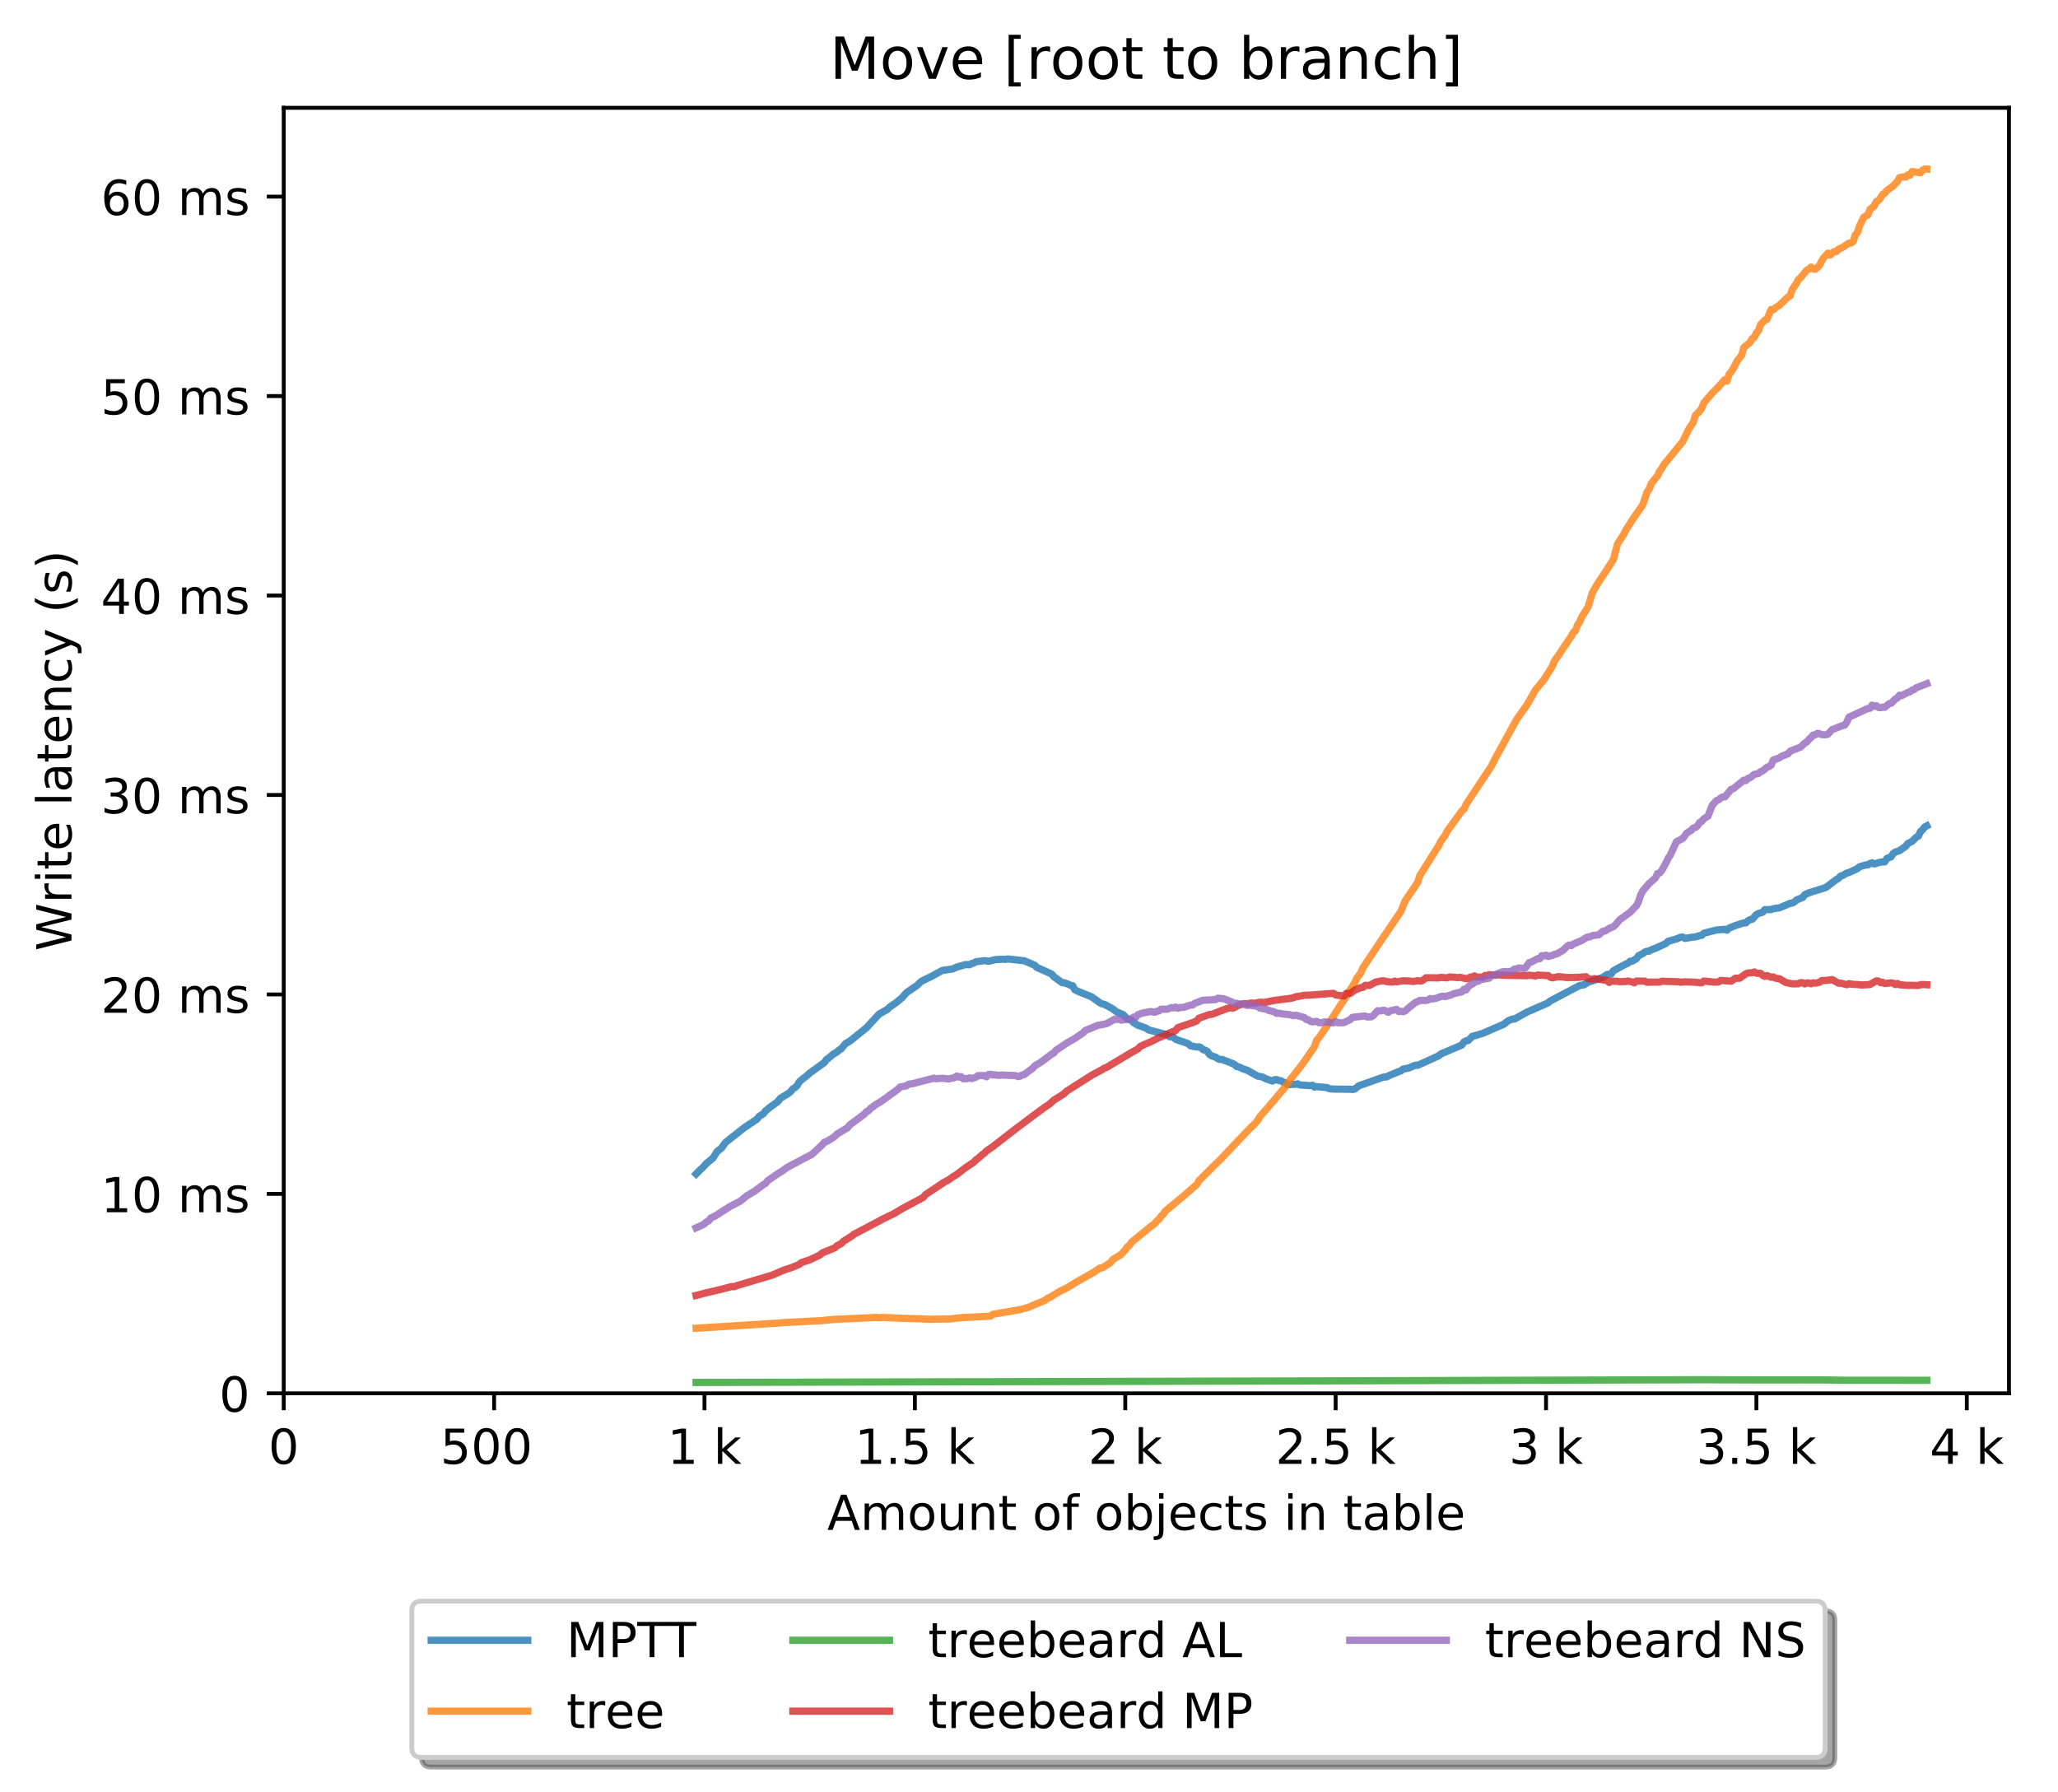 <?xml version="1.0" encoding="utf-8" standalone="no"?>
<!DOCTYPE svg PUBLIC "-//W3C//DTD SVG 1.1//EN"
  "http://www.w3.org/Graphics/SVG/1.1/DTD/svg11.dtd">
<!-- Created with matplotlib (http://matplotlib.org/) -->
<svg height="371pt" version="1.1" viewBox="0 0 426 371" width="426pt" xmlns="http://www.w3.org/2000/svg" xmlns:xlink="http://www.w3.org/1999/xlink">
 <defs>
  <style type="text/css">
*{stroke-linecap:butt;stroke-linejoin:round;}
  </style>
 </defs>
 <g id="figure_1">
  <g id="patch_1">
   <path d="M 0 371.002 
L 426.551 371.002 
L 426.551 0 
L 0 0 
z
" style="fill:#ffffff;"/>
  </g>
  <g id="axes_1">
   <g id="patch_2">
    <path d="M 58.731 288.43 
L 415.851 288.43 
L 415.851 22.318 
L 58.731 22.318 
z
" style="fill:#ffffff;"/>
   </g>
   <g id="matplotlib.axis_1">
    <g id="xtick_1">
     <g id="line2d_1">
      <defs>
       <path d="M 0 0 
L 0 3.5 
" id="m7fbce87465" style="stroke:#000000;stroke-width:0.8;"/>
      </defs>
      <g>
       <use style="stroke:#000000;stroke-width:0.8;" x="58.731" xlink:href="#m7fbce87465" y="288.43"/>
      </g>
     </g>
     <g id="text_1">
      <!-- 0 -->
      <defs>
       <path d="M 31.781 66.406 
Q 24.172 66.406 20.328 58.906 
Q 16.5 51.422 16.5 36.375 
Q 16.5 21.391 20.328 13.891 
Q 24.172 6.391 31.781 6.391 
Q 39.453 6.391 43.281 13.891 
Q 47.125 21.391 47.125 36.375 
Q 47.125 51.422 43.281 58.906 
Q 39.453 66.406 31.781 66.406 
z
M 31.781 74.219 
Q 44.047 74.219 50.516 64.516 
Q 56.984 54.828 56.984 36.375 
Q 56.984 17.969 50.516 8.266 
Q 44.047 -1.422 31.781 -1.422 
Q 19.531 -1.422 13.062 8.266 
Q 6.594 17.969 6.594 36.375 
Q 6.594 54.828 13.062 64.516 
Q 19.531 74.219 31.781 74.219 
z
" id="DejaVuSans-30"/>
      </defs>
      <g transform="translate(55.55 303.029)scale(0.1 -0.1)">
       <use xlink:href="#DejaVuSans-30"/>
      </g>
     </g>
    </g>
    <g id="xtick_2">
     <g id="line2d_2">
      <g>
       <use style="stroke:#000000;stroke-width:0.8;" x="102.28" xlink:href="#m7fbce87465" y="288.43"/>
      </g>
     </g>
     <g id="text_2">
      <!-- 500  -->
      <defs>
       <path d="M 10.797 72.906 
L 49.516 72.906 
L 49.516 64.594 
L 19.828 64.594 
L 19.828 46.734 
Q 21.969 47.469 24.109 47.828 
Q 26.266 48.188 28.422 48.188 
Q 40.625 48.188 47.75 41.5 
Q 54.891 34.812 54.891 23.391 
Q 54.891 11.625 47.562 5.094 
Q 40.234 -1.422 26.906 -1.422 
Q 22.312 -1.422 17.547 -0.641 
Q 12.797 0.141 7.719 1.703 
L 7.719 11.625 
Q 12.109 9.234 16.797 8.062 
Q 21.484 6.891 26.703 6.891 
Q 35.156 6.891 40.078 11.328 
Q 45.016 15.766 45.016 23.391 
Q 45.016 31 40.078 35.438 
Q 35.156 39.891 26.703 39.891 
Q 22.75 39.891 18.812 39.016 
Q 14.891 38.141 10.797 36.281 
z
" id="DejaVuSans-35"/>
       <path id="DejaVuSans-20"/>
      </defs>
      <g transform="translate(91.147 303.029)scale(0.1 -0.1)">
       <use xlink:href="#DejaVuSans-35"/>
       <use x="63.623" xlink:href="#DejaVuSans-30"/>
       <use x="127.246" xlink:href="#DejaVuSans-30"/>
       <use x="190.869" xlink:href="#DejaVuSans-20"/>
      </g>
     </g>
    </g>
    <g id="xtick_3">
     <g id="line2d_3">
      <g>
       <use style="stroke:#000000;stroke-width:0.8;" x="145.828" xlink:href="#m7fbce87465" y="288.43"/>
      </g>
     </g>
     <g id="text_3">
      <!-- 1 k -->
      <defs>
       <path d="M 12.406 8.297 
L 28.516 8.297 
L 28.516 63.922 
L 10.984 60.406 
L 10.984 69.391 
L 28.422 72.906 
L 38.281 72.906 
L 38.281 8.297 
L 54.391 8.297 
L 54.391 0 
L 12.406 0 
z
" id="DejaVuSans-31"/>
       <path d="M 9.078 75.984 
L 18.109 75.984 
L 18.109 31.109 
L 44.922 54.688 
L 56.391 54.688 
L 27.391 29.109 
L 57.625 0 
L 45.906 0 
L 18.109 26.703 
L 18.109 0 
L 9.078 0 
z
" id="DejaVuSans-6b"/>
      </defs>
      <g transform="translate(138.163 303.029)scale(0.1 -0.1)">
       <use xlink:href="#DejaVuSans-31"/>
       <use x="63.623" xlink:href="#DejaVuSans-20"/>
       <use x="95.41" xlink:href="#DejaVuSans-6b"/>
      </g>
     </g>
    </g>
    <g id="xtick_4">
     <g id="line2d_4">
      <g>
       <use style="stroke:#000000;stroke-width:0.8;" x="189.377" xlink:href="#m7fbce87465" y="288.43"/>
      </g>
     </g>
     <g id="text_4">
      <!-- 1.5 k -->
      <defs>
       <path d="M 10.688 12.406 
L 21 12.406 
L 21 0 
L 10.688 0 
z
" id="DejaVuSans-2e"/>
      </defs>
      <g transform="translate(176.941 303.029)scale(0.1 -0.1)">
       <use xlink:href="#DejaVuSans-31"/>
       <use x="63.623" xlink:href="#DejaVuSans-2e"/>
       <use x="95.41" xlink:href="#DejaVuSans-35"/>
       <use x="159.033" xlink:href="#DejaVuSans-20"/>
       <use x="190.82" xlink:href="#DejaVuSans-6b"/>
      </g>
     </g>
    </g>
    <g id="xtick_5">
     <g id="line2d_5">
      <g>
       <use style="stroke:#000000;stroke-width:0.8;" x="232.926" xlink:href="#m7fbce87465" y="288.43"/>
      </g>
     </g>
     <g id="text_5">
      <!-- 2 k -->
      <defs>
       <path d="M 19.188 8.297 
L 53.609 8.297 
L 53.609 0 
L 7.328 0 
L 7.328 8.297 
Q 12.938 14.109 22.625 23.891 
Q 32.328 33.688 34.812 36.531 
Q 39.547 41.844 41.422 45.531 
Q 43.312 49.219 43.312 52.781 
Q 43.312 58.594 39.234 62.25 
Q 35.156 65.922 28.609 65.922 
Q 23.969 65.922 18.812 64.312 
Q 13.672 62.703 7.812 59.422 
L 7.812 69.391 
Q 13.766 71.781 18.938 73 
Q 24.125 74.219 28.422 74.219 
Q 39.75 74.219 46.484 68.547 
Q 53.219 62.891 53.219 53.422 
Q 53.219 48.922 51.531 44.891 
Q 49.859 40.875 45.406 35.406 
Q 44.188 33.984 37.641 27.219 
Q 31.109 20.453 19.188 8.297 
z
" id="DejaVuSans-32"/>
      </defs>
      <g transform="translate(225.26 303.029)scale(0.1 -0.1)">
       <use xlink:href="#DejaVuSans-32"/>
       <use x="63.623" xlink:href="#DejaVuSans-20"/>
       <use x="95.41" xlink:href="#DejaVuSans-6b"/>
      </g>
     </g>
    </g>
    <g id="xtick_6">
     <g id="line2d_6">
      <g>
       <use style="stroke:#000000;stroke-width:0.8;" x="276.474" xlink:href="#m7fbce87465" y="288.43"/>
      </g>
     </g>
     <g id="text_6">
      <!-- 2.5 k -->
      <g transform="translate(264.038 303.029)scale(0.1 -0.1)">
       <use xlink:href="#DejaVuSans-32"/>
       <use x="63.623" xlink:href="#DejaVuSans-2e"/>
       <use x="95.41" xlink:href="#DejaVuSans-35"/>
       <use x="159.033" xlink:href="#DejaVuSans-20"/>
       <use x="190.82" xlink:href="#DejaVuSans-6b"/>
      </g>
     </g>
    </g>
    <g id="xtick_7">
     <g id="line2d_7">
      <g>
       <use style="stroke:#000000;stroke-width:0.8;" x="320.023" xlink:href="#m7fbce87465" y="288.43"/>
      </g>
     </g>
     <g id="text_7">
      <!-- 3 k -->
      <defs>
       <path d="M 40.578 39.312 
Q 47.656 37.797 51.625 33 
Q 55.609 28.219 55.609 21.188 
Q 55.609 10.406 48.188 4.484 
Q 40.766 -1.422 27.094 -1.422 
Q 22.516 -1.422 17.656 -0.516 
Q 12.797 0.391 7.625 2.203 
L 7.625 11.719 
Q 11.719 9.328 16.594 8.109 
Q 21.484 6.891 26.812 6.891 
Q 36.078 6.891 40.938 10.547 
Q 45.797 14.203 45.797 21.188 
Q 45.797 27.641 41.281 31.266 
Q 36.766 34.906 28.719 34.906 
L 20.219 34.906 
L 20.219 43.016 
L 29.109 43.016 
Q 36.375 43.016 40.234 45.922 
Q 44.094 48.828 44.094 54.297 
Q 44.094 59.906 40.109 62.906 
Q 36.141 65.922 28.719 65.922 
Q 24.656 65.922 20.016 65.031 
Q 15.375 64.156 9.812 62.312 
L 9.812 71.094 
Q 15.438 72.656 20.344 73.438 
Q 25.25 74.219 29.594 74.219 
Q 40.828 74.219 47.359 69.109 
Q 53.906 64.016 53.906 55.328 
Q 53.906 49.266 50.438 45.094 
Q 46.969 40.922 40.578 39.312 
z
" id="DejaVuSans-33"/>
      </defs>
      <g transform="translate(312.357 303.029)scale(0.1 -0.1)">
       <use xlink:href="#DejaVuSans-33"/>
       <use x="63.623" xlink:href="#DejaVuSans-20"/>
       <use x="95.41" xlink:href="#DejaVuSans-6b"/>
      </g>
     </g>
    </g>
    <g id="xtick_8">
     <g id="line2d_8">
      <g>
       <use style="stroke:#000000;stroke-width:0.8;" x="363.571" xlink:href="#m7fbce87465" y="288.43"/>
      </g>
     </g>
     <g id="text_8">
      <!-- 3.5 k -->
      <g transform="translate(351.135 303.029)scale(0.1 -0.1)">
       <use xlink:href="#DejaVuSans-33"/>
       <use x="63.623" xlink:href="#DejaVuSans-2e"/>
       <use x="95.41" xlink:href="#DejaVuSans-35"/>
       <use x="159.033" xlink:href="#DejaVuSans-20"/>
       <use x="190.82" xlink:href="#DejaVuSans-6b"/>
      </g>
     </g>
    </g>
    <g id="xtick_9">
     <g id="line2d_9">
      <g>
       <use style="stroke:#000000;stroke-width:0.8;" x="407.12" xlink:href="#m7fbce87465" y="288.43"/>
      </g>
     </g>
     <g id="text_9">
      <!-- 4 k -->
      <defs>
       <path d="M 37.797 64.312 
L 12.891 25.391 
L 37.797 25.391 
z
M 35.203 72.906 
L 47.609 72.906 
L 47.609 25.391 
L 58.016 25.391 
L 58.016 17.188 
L 47.609 17.188 
L 47.609 0 
L 37.797 0 
L 37.797 17.188 
L 4.891 17.188 
L 4.891 26.703 
z
" id="DejaVuSans-34"/>
      </defs>
      <g transform="translate(399.454 303.029)scale(0.1 -0.1)">
       <use xlink:href="#DejaVuSans-34"/>
       <use x="63.623" xlink:href="#DejaVuSans-20"/>
       <use x="95.41" xlink:href="#DejaVuSans-6b"/>
      </g>
     </g>
    </g>
    <g id="text_10">
     <!-- Amount of objects in table -->
     <defs>
      <path d="M 34.188 63.188 
L 20.797 26.906 
L 47.609 26.906 
z
M 28.609 72.906 
L 39.797 72.906 
L 67.578 0 
L 57.328 0 
L 50.688 18.703 
L 17.828 18.703 
L 11.188 0 
L 0.781 0 
z
" id="DejaVuSans-41"/>
      <path d="M 52 44.188 
Q 55.375 50.25 60.062 53.125 
Q 64.75 56 71.094 56 
Q 79.641 56 84.281 50.016 
Q 88.922 44.047 88.922 33.016 
L 88.922 0 
L 79.891 0 
L 79.891 32.719 
Q 79.891 40.578 77.094 44.375 
Q 74.312 48.188 68.609 48.188 
Q 61.625 48.188 57.562 43.547 
Q 53.516 38.922 53.516 30.906 
L 53.516 0 
L 44.484 0 
L 44.484 32.719 
Q 44.484 40.625 41.703 44.406 
Q 38.922 48.188 33.109 48.188 
Q 26.219 48.188 22.156 43.531 
Q 18.109 38.875 18.109 30.906 
L 18.109 0 
L 9.078 0 
L 9.078 54.688 
L 18.109 54.688 
L 18.109 46.188 
Q 21.188 51.219 25.484 53.609 
Q 29.781 56 35.688 56 
Q 41.656 56 45.828 52.969 
Q 50 49.953 52 44.188 
z
" id="DejaVuSans-6d"/>
      <path d="M 30.609 48.391 
Q 23.391 48.391 19.188 42.75 
Q 14.984 37.109 14.984 27.297 
Q 14.984 17.484 19.156 11.844 
Q 23.344 6.203 30.609 6.203 
Q 37.797 6.203 41.984 11.859 
Q 46.188 17.531 46.188 27.297 
Q 46.188 37.016 41.984 42.703 
Q 37.797 48.391 30.609 48.391 
z
M 30.609 56 
Q 42.328 56 49.016 48.375 
Q 55.719 40.766 55.719 27.297 
Q 55.719 13.875 49.016 6.219 
Q 42.328 -1.422 30.609 -1.422 
Q 18.844 -1.422 12.172 6.219 
Q 5.516 13.875 5.516 27.297 
Q 5.516 40.766 12.172 48.375 
Q 18.844 56 30.609 56 
z
" id="DejaVuSans-6f"/>
      <path d="M 8.5 21.578 
L 8.5 54.688 
L 17.484 54.688 
L 17.484 21.922 
Q 17.484 14.156 20.5 10.266 
Q 23.531 6.391 29.594 6.391 
Q 36.859 6.391 41.078 11.031 
Q 45.312 15.672 45.312 23.688 
L 45.312 54.688 
L 54.297 54.688 
L 54.297 0 
L 45.312 0 
L 45.312 8.406 
Q 42.047 3.422 37.719 1 
Q 33.406 -1.422 27.688 -1.422 
Q 18.266 -1.422 13.375 4.438 
Q 8.5 10.297 8.5 21.578 
z
M 31.109 56 
z
" id="DejaVuSans-75"/>
      <path d="M 54.891 33.016 
L 54.891 0 
L 45.906 0 
L 45.906 32.719 
Q 45.906 40.484 42.875 44.328 
Q 39.844 48.188 33.797 48.188 
Q 26.516 48.188 22.312 43.547 
Q 18.109 38.922 18.109 30.906 
L 18.109 0 
L 9.078 0 
L 9.078 54.688 
L 18.109 54.688 
L 18.109 46.188 
Q 21.344 51.125 25.703 53.562 
Q 30.078 56 35.797 56 
Q 45.219 56 50.047 50.172 
Q 54.891 44.344 54.891 33.016 
z
" id="DejaVuSans-6e"/>
      <path d="M 18.312 70.219 
L 18.312 54.688 
L 36.812 54.688 
L 36.812 47.703 
L 18.312 47.703 
L 18.312 18.016 
Q 18.312 11.328 20.141 9.422 
Q 21.969 7.516 27.594 7.516 
L 36.812 7.516 
L 36.812 0 
L 27.594 0 
Q 17.188 0 13.234 3.875 
Q 9.281 7.766 9.281 18.016 
L 9.281 47.703 
L 2.688 47.703 
L 2.688 54.688 
L 9.281 54.688 
L 9.281 70.219 
z
" id="DejaVuSans-74"/>
      <path d="M 37.109 75.984 
L 37.109 68.5 
L 28.516 68.5 
Q 23.688 68.5 21.797 66.547 
Q 19.922 64.594 19.922 59.516 
L 19.922 54.688 
L 34.719 54.688 
L 34.719 47.703 
L 19.922 47.703 
L 19.922 0 
L 10.891 0 
L 10.891 47.703 
L 2.297 47.703 
L 2.297 54.688 
L 10.891 54.688 
L 10.891 58.5 
Q 10.891 67.625 15.141 71.797 
Q 19.391 75.984 28.609 75.984 
z
" id="DejaVuSans-66"/>
      <path d="M 48.688 27.297 
Q 48.688 37.203 44.609 42.844 
Q 40.531 48.484 33.406 48.484 
Q 26.266 48.484 22.188 42.844 
Q 18.109 37.203 18.109 27.297 
Q 18.109 17.391 22.188 11.75 
Q 26.266 6.109 33.406 6.109 
Q 40.531 6.109 44.609 11.75 
Q 48.688 17.391 48.688 27.297 
z
M 18.109 46.391 
Q 20.953 51.266 25.266 53.625 
Q 29.594 56 35.594 56 
Q 45.562 56 51.781 48.094 
Q 58.016 40.188 58.016 27.297 
Q 58.016 14.406 51.781 6.484 
Q 45.562 -1.422 35.594 -1.422 
Q 29.594 -1.422 25.266 0.953 
Q 20.953 3.328 18.109 8.203 
L 18.109 0 
L 9.078 0 
L 9.078 75.984 
L 18.109 75.984 
z
" id="DejaVuSans-62"/>
      <path d="M 9.422 54.688 
L 18.406 54.688 
L 18.406 -0.984 
Q 18.406 -11.422 14.422 -16.109 
Q 10.453 -20.797 1.609 -20.797 
L -1.812 -20.797 
L -1.812 -13.188 
L 0.594 -13.188 
Q 5.719 -13.188 7.562 -10.812 
Q 9.422 -8.453 9.422 -0.984 
z
M 9.422 75.984 
L 18.406 75.984 
L 18.406 64.594 
L 9.422 64.594 
z
" id="DejaVuSans-6a"/>
      <path d="M 56.203 29.594 
L 56.203 25.203 
L 14.891 25.203 
Q 15.484 15.922 20.484 11.062 
Q 25.484 6.203 34.422 6.203 
Q 39.594 6.203 44.453 7.469 
Q 49.312 8.734 54.109 11.281 
L 54.109 2.781 
Q 49.266 0.734 44.188 -0.344 
Q 39.109 -1.422 33.891 -1.422 
Q 20.797 -1.422 13.156 6.188 
Q 5.516 13.812 5.516 26.812 
Q 5.516 40.234 12.766 48.109 
Q 20.016 56 32.328 56 
Q 43.359 56 49.781 48.891 
Q 56.203 41.797 56.203 29.594 
z
M 47.219 32.234 
Q 47.125 39.594 43.094 43.984 
Q 39.062 48.391 32.422 48.391 
Q 24.906 48.391 20.391 44.141 
Q 15.875 39.891 15.188 32.172 
z
" id="DejaVuSans-65"/>
      <path d="M 48.781 52.594 
L 48.781 44.188 
Q 44.969 46.297 41.141 47.344 
Q 37.312 48.391 33.406 48.391 
Q 24.656 48.391 19.812 42.844 
Q 14.984 37.312 14.984 27.297 
Q 14.984 17.281 19.812 11.734 
Q 24.656 6.203 33.406 6.203 
Q 37.312 6.203 41.141 7.25 
Q 44.969 8.297 48.781 10.406 
L 48.781 2.094 
Q 45.016 0.344 40.984 -0.531 
Q 36.969 -1.422 32.422 -1.422 
Q 20.062 -1.422 12.781 6.344 
Q 5.516 14.109 5.516 27.297 
Q 5.516 40.672 12.859 48.328 
Q 20.219 56 33.016 56 
Q 37.156 56 41.109 55.141 
Q 45.062 54.297 48.781 52.594 
z
" id="DejaVuSans-63"/>
      <path d="M 44.281 53.078 
L 44.281 44.578 
Q 40.484 46.531 36.375 47.5 
Q 32.281 48.484 27.875 48.484 
Q 21.188 48.484 17.844 46.438 
Q 14.5 44.391 14.5 40.281 
Q 14.5 37.156 16.891 35.375 
Q 19.281 33.594 26.516 31.984 
L 29.594 31.297 
Q 39.156 29.25 43.188 25.516 
Q 47.219 21.781 47.219 15.094 
Q 47.219 7.469 41.188 3.016 
Q 35.156 -1.422 24.609 -1.422 
Q 20.219 -1.422 15.453 -0.562 
Q 10.688 0.297 5.422 2 
L 5.422 11.281 
Q 10.406 8.688 15.234 7.391 
Q 20.062 6.109 24.812 6.109 
Q 31.156 6.109 34.562 8.281 
Q 37.984 10.453 37.984 14.406 
Q 37.984 18.062 35.516 20.016 
Q 33.062 21.969 24.703 23.781 
L 21.578 24.516 
Q 13.234 26.266 9.516 29.906 
Q 5.812 33.547 5.812 39.891 
Q 5.812 47.609 11.281 51.797 
Q 16.75 56 26.812 56 
Q 31.781 56 36.172 55.266 
Q 40.578 54.547 44.281 53.078 
z
" id="DejaVuSans-73"/>
      <path d="M 9.422 54.688 
L 18.406 54.688 
L 18.406 0 
L 9.422 0 
z
M 9.422 75.984 
L 18.406 75.984 
L 18.406 64.594 
L 9.422 64.594 
z
" id="DejaVuSans-69"/>
      <path d="M 34.281 27.484 
Q 23.391 27.484 19.188 25 
Q 14.984 22.516 14.984 16.5 
Q 14.984 11.719 18.141 8.906 
Q 21.297 6.109 26.703 6.109 
Q 34.188 6.109 38.703 11.406 
Q 43.219 16.703 43.219 25.484 
L 43.219 27.484 
z
M 52.203 31.203 
L 52.203 0 
L 43.219 0 
L 43.219 8.297 
Q 40.141 3.328 35.547 0.953 
Q 30.953 -1.422 24.312 -1.422 
Q 15.922 -1.422 10.953 3.297 
Q 6 8.016 6 15.922 
Q 6 25.141 12.172 29.828 
Q 18.359 34.516 30.609 34.516 
L 43.219 34.516 
L 43.219 35.406 
Q 43.219 41.609 39.141 45 
Q 35.062 48.391 27.688 48.391 
Q 23 48.391 18.547 47.266 
Q 14.109 46.141 10.016 43.891 
L 10.016 52.203 
Q 14.938 54.109 19.578 55.047 
Q 24.219 56 28.609 56 
Q 40.484 56 46.344 49.844 
Q 52.203 43.703 52.203 31.203 
z
" id="DejaVuSans-61"/>
      <path d="M 9.422 75.984 
L 18.406 75.984 
L 18.406 0 
L 9.422 0 
z
" id="DejaVuSans-6c"/>
     </defs>
     <g transform="translate(171.233 316.707)scale(0.1 -0.1)">
      <use xlink:href="#DejaVuSans-41"/>
      <use x="68.408" xlink:href="#DejaVuSans-6d"/>
      <use x="165.82" xlink:href="#DejaVuSans-6f"/>
      <use x="227.002" xlink:href="#DejaVuSans-75"/>
      <use x="290.381" xlink:href="#DejaVuSans-6e"/>
      <use x="353.76" xlink:href="#DejaVuSans-74"/>
      <use x="392.969" xlink:href="#DejaVuSans-20"/>
      <use x="424.756" xlink:href="#DejaVuSans-6f"/>
      <use x="485.938" xlink:href="#DejaVuSans-66"/>
      <use x="521.143" xlink:href="#DejaVuSans-20"/>
      <use x="552.93" xlink:href="#DejaVuSans-6f"/>
      <use x="614.111" xlink:href="#DejaVuSans-62"/>
      <use x="677.588" xlink:href="#DejaVuSans-6a"/>
      <use x="705.371" xlink:href="#DejaVuSans-65"/>
      <use x="766.895" xlink:href="#DejaVuSans-63"/>
      <use x="821.875" xlink:href="#DejaVuSans-74"/>
      <use x="861.084" xlink:href="#DejaVuSans-73"/>
      <use x="913.184" xlink:href="#DejaVuSans-20"/>
      <use x="944.971" xlink:href="#DejaVuSans-69"/>
      <use x="972.754" xlink:href="#DejaVuSans-6e"/>
      <use x="1036.133" xlink:href="#DejaVuSans-20"/>
      <use x="1067.92" xlink:href="#DejaVuSans-74"/>
      <use x="1107.129" xlink:href="#DejaVuSans-61"/>
      <use x="1168.408" xlink:href="#DejaVuSans-62"/>
      <use x="1231.885" xlink:href="#DejaVuSans-6c"/>
      <use x="1259.668" xlink:href="#DejaVuSans-65"/>
     </g>
    </g>
   </g>
   <g id="matplotlib.axis_2">
    <g id="ytick_1">
     <g id="line2d_10">
      <defs>
       <path d="M 0 0 
L -3.5 0 
" id="m10d1c03e70" style="stroke:#000000;stroke-width:0.8;"/>
      </defs>
      <g>
       <use style="stroke:#000000;stroke-width:0.8;" x="58.731" xlink:href="#m10d1c03e70" y="288.43"/>
      </g>
     </g>
     <g id="text_11">
      <!-- 0 -->
      <g transform="translate(45.369 292.229)scale(0.1 -0.1)">
       <use xlink:href="#DejaVuSans-30"/>
      </g>
     </g>
    </g>
    <g id="ytick_2">
     <g id="line2d_11">
      <g>
       <use style="stroke:#000000;stroke-width:0.8;" x="58.731" xlink:href="#m10d1c03e70" y="247.143"/>
      </g>
     </g>
     <g id="text_12">
      <!-- 10 ms -->
      <g transform="translate(20.878 250.942)scale(0.1 -0.1)">
       <use xlink:href="#DejaVuSans-31"/>
       <use x="63.623" xlink:href="#DejaVuSans-30"/>
       <use x="127.246" xlink:href="#DejaVuSans-20"/>
       <use x="159.033" xlink:href="#DejaVuSans-6d"/>
       <use x="256.445" xlink:href="#DejaVuSans-73"/>
      </g>
     </g>
    </g>
    <g id="ytick_3">
     <g id="line2d_12">
      <g>
       <use style="stroke:#000000;stroke-width:0.8;" x="58.731" xlink:href="#m10d1c03e70" y="205.855"/>
      </g>
     </g>
     <g id="text_13">
      <!-- 20 ms -->
      <g transform="translate(20.878 209.654)scale(0.1 -0.1)">
       <use xlink:href="#DejaVuSans-32"/>
       <use x="63.623" xlink:href="#DejaVuSans-30"/>
       <use x="127.246" xlink:href="#DejaVuSans-20"/>
       <use x="159.033" xlink:href="#DejaVuSans-6d"/>
       <use x="256.445" xlink:href="#DejaVuSans-73"/>
      </g>
     </g>
    </g>
    <g id="ytick_4">
     <g id="line2d_13">
      <g>
       <use style="stroke:#000000;stroke-width:0.8;" x="58.731" xlink:href="#m10d1c03e70" y="164.567"/>
      </g>
     </g>
     <g id="text_14">
      <!-- 30 ms -->
      <g transform="translate(20.878 168.367)scale(0.1 -0.1)">
       <use xlink:href="#DejaVuSans-33"/>
       <use x="63.623" xlink:href="#DejaVuSans-30"/>
       <use x="127.246" xlink:href="#DejaVuSans-20"/>
       <use x="159.033" xlink:href="#DejaVuSans-6d"/>
       <use x="256.445" xlink:href="#DejaVuSans-73"/>
      </g>
     </g>
    </g>
    <g id="ytick_5">
     <g id="line2d_14">
      <g>
       <use style="stroke:#000000;stroke-width:0.8;" x="58.731" xlink:href="#m10d1c03e70" y="123.28"/>
      </g>
     </g>
     <g id="text_15">
      <!-- 40 ms -->
      <g transform="translate(20.878 127.079)scale(0.1 -0.1)">
       <use xlink:href="#DejaVuSans-34"/>
       <use x="63.623" xlink:href="#DejaVuSans-30"/>
       <use x="127.246" xlink:href="#DejaVuSans-20"/>
       <use x="159.033" xlink:href="#DejaVuSans-6d"/>
       <use x="256.445" xlink:href="#DejaVuSans-73"/>
      </g>
     </g>
    </g>
    <g id="ytick_6">
     <g id="line2d_15">
      <g>
       <use style="stroke:#000000;stroke-width:0.8;" x="58.731" xlink:href="#m10d1c03e70" y="81.992"/>
      </g>
     </g>
     <g id="text_16">
      <!-- 50 ms -->
      <g transform="translate(20.878 85.791)scale(0.1 -0.1)">
       <use xlink:href="#DejaVuSans-35"/>
       <use x="63.623" xlink:href="#DejaVuSans-30"/>
       <use x="127.246" xlink:href="#DejaVuSans-20"/>
       <use x="159.033" xlink:href="#DejaVuSans-6d"/>
       <use x="256.445" xlink:href="#DejaVuSans-73"/>
      </g>
     </g>
    </g>
    <g id="ytick_7">
     <g id="line2d_16">
      <g>
       <use style="stroke:#000000;stroke-width:0.8;" x="58.731" xlink:href="#m10d1c03e70" y="40.705"/>
      </g>
     </g>
     <g id="text_17">
      <!-- 60 ms -->
      <defs>
       <path d="M 33.016 40.375 
Q 26.375 40.375 22.484 35.828 
Q 18.609 31.297 18.609 23.391 
Q 18.609 15.531 22.484 10.953 
Q 26.375 6.391 33.016 6.391 
Q 39.656 6.391 43.531 10.953 
Q 47.406 15.531 47.406 23.391 
Q 47.406 31.297 43.531 35.828 
Q 39.656 40.375 33.016 40.375 
z
M 52.594 71.297 
L 52.594 62.312 
Q 48.875 64.062 45.094 64.984 
Q 41.312 65.922 37.594 65.922 
Q 27.828 65.922 22.672 59.328 
Q 17.531 52.734 16.797 39.406 
Q 19.672 43.656 24.016 45.922 
Q 28.375 48.188 33.594 48.188 
Q 44.578 48.188 50.953 41.516 
Q 57.328 34.859 57.328 23.391 
Q 57.328 12.156 50.688 5.359 
Q 44.047 -1.422 33.016 -1.422 
Q 20.359 -1.422 13.672 8.266 
Q 6.984 17.969 6.984 36.375 
Q 6.984 53.656 15.188 63.938 
Q 23.391 74.219 37.203 74.219 
Q 40.922 74.219 44.703 73.484 
Q 48.484 72.75 52.594 71.297 
z
" id="DejaVuSans-36"/>
      </defs>
      <g transform="translate(20.878 44.504)scale(0.1 -0.1)">
       <use xlink:href="#DejaVuSans-36"/>
       <use x="63.623" xlink:href="#DejaVuSans-30"/>
       <use x="127.246" xlink:href="#DejaVuSans-20"/>
       <use x="159.033" xlink:href="#DejaVuSans-6d"/>
       <use x="256.445" xlink:href="#DejaVuSans-73"/>
      </g>
     </g>
    </g>
    <g id="text_18">
     <!-- Write latency (s) -->
     <defs>
      <path d="M 3.328 72.906 
L 13.281 72.906 
L 28.609 11.281 
L 43.891 72.906 
L 54.984 72.906 
L 70.312 11.281 
L 85.594 72.906 
L 95.609 72.906 
L 77.297 0 
L 64.891 0 
L 49.516 63.281 
L 33.984 0 
L 21.578 0 
z
" id="DejaVuSans-57"/>
      <path d="M 41.109 46.297 
Q 39.594 47.172 37.812 47.578 
Q 36.031 48 33.891 48 
Q 26.266 48 22.188 43.047 
Q 18.109 38.094 18.109 28.812 
L 18.109 0 
L 9.078 0 
L 9.078 54.688 
L 18.109 54.688 
L 18.109 46.188 
Q 20.953 51.172 25.484 53.578 
Q 30.031 56 36.531 56 
Q 37.453 56 38.578 55.875 
Q 39.703 55.766 41.062 55.516 
z
" id="DejaVuSans-72"/>
      <path d="M 32.172 -5.078 
Q 28.375 -14.844 24.75 -17.812 
Q 21.141 -20.797 15.094 -20.797 
L 7.906 -20.797 
L 7.906 -13.281 
L 13.188 -13.281 
Q 16.891 -13.281 18.938 -11.516 
Q 21 -9.766 23.484 -3.219 
L 25.094 0.875 
L 2.984 54.688 
L 12.5 54.688 
L 29.594 11.922 
L 46.688 54.688 
L 56.203 54.688 
z
" id="DejaVuSans-79"/>
      <path d="M 31 75.875 
Q 24.469 64.656 21.281 53.656 
Q 18.109 42.672 18.109 31.391 
Q 18.109 20.125 21.312 9.062 
Q 24.516 -2 31 -13.188 
L 23.188 -13.188 
Q 15.875 -1.703 12.234 9.375 
Q 8.594 20.453 8.594 31.391 
Q 8.594 42.281 12.203 53.312 
Q 15.828 64.359 23.188 75.875 
z
" id="DejaVuSans-28"/>
      <path d="M 8.016 75.875 
L 15.828 75.875 
Q 23.141 64.359 26.781 53.312 
Q 30.422 42.281 30.422 31.391 
Q 30.422 20.453 26.781 9.375 
Q 23.141 -1.703 15.828 -13.188 
L 8.016 -13.188 
Q 14.5 -2 17.703 9.062 
Q 20.906 20.125 20.906 31.391 
Q 20.906 42.672 17.703 53.656 
Q 14.5 64.656 8.016 75.875 
z
" id="DejaVuSans-29"/>
     </defs>
     <g transform="translate(14.798 196.848)rotate(-90)scale(0.1 -0.1)">
      <use xlink:href="#DejaVuSans-57"/>
      <use x="98.814" xlink:href="#DejaVuSans-72"/>
      <use x="139.928" xlink:href="#DejaVuSans-69"/>
      <use x="167.711" xlink:href="#DejaVuSans-74"/>
      <use x="206.92" xlink:href="#DejaVuSans-65"/>
      <use x="268.443" xlink:href="#DejaVuSans-20"/>
      <use x="300.23" xlink:href="#DejaVuSans-6c"/>
      <use x="328.014" xlink:href="#DejaVuSans-61"/>
      <use x="389.293" xlink:href="#DejaVuSans-74"/>
      <use x="428.502" xlink:href="#DejaVuSans-65"/>
      <use x="490.025" xlink:href="#DejaVuSans-6e"/>
      <use x="553.404" xlink:href="#DejaVuSans-63"/>
      <use x="608.385" xlink:href="#DejaVuSans-79"/>
      <use x="667.564" xlink:href="#DejaVuSans-20"/>
      <use x="699.352" xlink:href="#DejaVuSans-28"/>
      <use x="738.365" xlink:href="#DejaVuSans-73"/>
      <use x="790.465" xlink:href="#DejaVuSans-29"/>
     </g>
    </g>
   </g>
   <g id="line2d_17">
    <path clip-path="url(#pa0b2c877fe)" d="M 144.086 243.022 
L 144.957 242.136 
L 145.393 241.763 
L 146.264 240.814 
L 147.57 239.751 
L 148.441 238.367 
L 149.312 237.707 
L 150.183 236.498 
L 154.103 233.405 
L 156.716 231.658 
L 157.151 231.088 
L 158.022 230.551 
L 158.457 229.973 
L 159.328 229.265 
L 161.07 227.984 
L 161.506 227.382 
L 163.248 226.31 
L 163.683 225.946 
L 164.119 225.396 
L 164.554 225.151 
L 164.99 224.748 
L 165.425 223.971 
L 166.296 223.212 
L 166.732 222.921 
L 167.603 222.15 
L 170.651 219.943 
L 171.087 219.325 
L 171.522 219.038 
L 172.393 218.287 
L 173.264 217.758 
L 173.699 217.355 
L 174.135 217.106 
L 175.006 216.045 
L 175.877 215.556 
L 179.361 212.751 
L 181.974 209.921 
L 183.716 208.932 
L 184.151 208.479 
L 185.458 207.587 
L 186.764 206.495 
L 187.635 205.492 
L 189.812 204.001 
L 190.683 203.163 
L 192.861 202.095 
L 195.038 200.899 
L 196.78 200.641 
L 197.216 200.587 
L 198.087 200.173 
L 199.393 199.823 
L 199.829 199.673 
L 200.7 199.715 
L 201.135 199.469 
L 201.571 199.354 
L 202.006 199.102 
L 203.748 198.858 
L 204.619 199.006 
L 205.925 198.676 
L 206.796 198.598 
L 207.667 198.567 
L 208.103 198.616 
L 208.538 198.505 
L 212.022 198.888 
L 214.2 199.825 
L 214.635 200.288 
L 215.506 200.649 
L 217.248 201.446 
L 217.684 201.643 
L 218.119 202.174 
L 219.861 203.427 
L 220.296 203.423 
L 221.167 203.759 
L 221.603 203.98 
L 222.038 204.059 
L 222.474 204.879 
L 223.345 205.301 
L 225.958 206.356 
L 227.7 207.607 
L 228.135 207.825 
L 228.571 207.879 
L 230.313 208.836 
L 231.184 209.493 
L 232.49 210.025 
L 233.361 210.932 
L 234.232 211.236 
L 234.667 211.717 
L 235.538 212.231 
L 237.28 212.847 
L 237.716 213.198 
L 241.635 214.216 
L 242.071 214.603 
L 242.942 214.725 
L 243.377 215.161 
L 245.555 215.898 
L 245.99 216.07 
L 246.426 216.496 
L 247.732 216.751 
L 248.168 216.693 
L 248.603 216.878 
L 249.038 217.285 
L 249.474 217.409 
L 249.909 217.651 
L 250.345 218.258 
L 250.78 218.563 
L 251.651 218.844 
L 252.087 219.173 
L 252.522 219.319 
L 252.958 219.317 
L 255.135 220.156 
L 255.571 220.369 
L 256.006 220.798 
L 256.442 220.852 
L 257.313 221.285 
L 258.184 221.558 
L 260.361 222.781 
L 261.232 222.918 
L 262.103 223.354 
L 263.41 223.79 
L 263.845 223.503 
L 264.28 223.493 
L 264.716 223.684 
L 265.151 223.726 
L 265.587 223.996 
L 266.022 224.127 
L 266.458 224.447 
L 266.893 224.527 
L 267.764 224.455 
L 268.2 224.476 
L 268.635 224.36 
L 269.071 224.596 
L 271.248 224.746 
L 271.684 224.662 
L 272.119 225.05 
L 272.555 224.939 
L 273.426 225.023 
L 274.297 225.107 
L 274.732 225.148 
L 275.168 225.379 
L 276.039 225.45 
L 279.522 225.489 
L 279.958 225.536 
L 280.393 225.466 
L 281.264 224.772 
L 286.055 223.081 
L 286.49 222.941 
L 286.926 222.959 
L 287.797 222.533 
L 288.668 222.187 
L 289.539 221.813 
L 289.974 221.696 
L 290.41 221.328 
L 291.716 221.062 
L 292.587 220.659 
L 293.023 220.51 
L 293.458 220.538 
L 297.813 218.556 
L 298.248 218.186 
L 302.603 216.326 
L 303.039 215.686 
L 303.474 215.455 
L 303.91 215.404 
L 304.781 214.514 
L 305.652 214.3 
L 306.958 213.9 
L 311.313 212 
L 312.184 211.313 
L 313.055 210.954 
L 313.49 210.949 
L 316.103 209.5 
L 320.458 207.601 
L 320.894 207.215 
L 326.99 204.007 
L 327.861 203.874 
L 328.732 203.321 
L 329.603 203.055 
L 331.781 202.331 
L 332.652 201.731 
L 333.523 201.597 
L 333.958 200.972 
L 335.7 200.003 
L 336.571 199.56 
L 337.007 199.389 
L 337.442 198.976 
L 337.878 198.962 
L 338.749 198.446 
L 339.184 197.825 
L 340.055 197.417 
L 340.49 197.072 
L 340.926 196.921 
L 341.361 196.904 
L 341.797 196.626 
L 342.668 196.306 
L 344.845 195.312 
L 345.281 194.867 
L 347.023 194.365 
L 347.894 194.002 
L 348.329 193.982 
L 348.765 194.256 
L 350.507 193.979 
L 350.942 193.956 
L 351.813 193.671 
L 352.249 193.625 
L 352.684 193.194 
L 355.297 192.519 
L 357.039 192.381 
L 357.474 192.561 
L 357.91 192.119 
L 359.216 191.601 
L 360.958 191.039 
L 361.394 191.043 
L 361.829 190.607 
L 362.265 190.38 
L 362.7 190.301 
L 363.571 189.322 
L 364.007 189.088 
L 364.878 188.833 
L 365.313 188.308 
L 366.62 188.289 
L 367.055 188.106 
L 368.362 187.922 
L 370.539 186.998 
L 370.974 186.955 
L 371.41 186.734 
L 371.845 186.322 
L 373.152 185.786 
L 373.587 185.203 
L 374.458 184.815 
L 377.942 183.725 
L 380.12 182.07 
L 380.555 181.845 
L 380.991 181.356 
L 381.426 181.232 
L 382.297 180.721 
L 382.733 180.625 
L 384.475 179.819 
L 384.91 179.427 
L 386.216 179.053 
L 386.652 179.031 
L 387.087 178.748 
L 387.523 178.604 
L 387.958 178.848 
L 389.265 178.467 
L 390.136 178.413 
L 390.571 177.712 
L 391.442 177.375 
L 391.878 176.685 
L 392.313 176.391 
L 393.184 176.102 
L 394.491 175.171 
L 394.926 174.614 
L 395.797 174.167 
L 396.668 173.289 
L 397.104 173.086 
L 397.539 172.139 
L 397.975 171.767 
L 398.41 171.184 
L 398.846 170.962 
L 398.846 170.962 
" style="fill:none;opacity:0.8;stroke:#1f77b4;stroke-linecap:square;stroke-width:1.5;"/>
   </g>
   <g id="line2d_18">
    <path clip-path="url(#pa0b2c877fe)" d="M 144.086 274.957 
L 161.506 273.871 
L 162.377 273.776 
L 170.216 273.376 
L 171.087 273.271 
L 172.828 273.121 
L 181.538 272.715 
L 181.974 272.777 
L 182.845 272.722 
L 186.764 272.902 
L 190.683 273.017 
L 192.425 273.105 
L 196.78 273.027 
L 197.651 272.913 
L 198.958 272.771 
L 205.054 272.443 
L 205.49 272.08 
L 211.151 271.104 
L 212.893 270.626 
L 214.2 270.039 
L 215.942 269.35 
L 216.377 269.138 
L 216.813 268.761 
L 217.248 268.612 
L 219.425 267.277 
L 220.732 266.664 
L 222.909 265.342 
L 226.393 263.369 
L 227.7 262.469 
L 228.135 262.481 
L 229.877 261.363 
L 230.313 260.761 
L 232.055 259.703 
L 232.926 258.757 
L 233.361 258.112 
L 233.796 257.802 
L 234.232 257.139 
L 236.845 255.013 
L 238.151 253.928 
L 239.022 253.303 
L 239.458 252.745 
L 239.893 252.42 
L 240.329 251.771 
L 240.764 251.386 
L 241.2 250.725 
L 245.119 247.48 
L 247.732 245.189 
L 248.168 244.43 
L 249.038 243.566 
L 251.651 240.947 
L 252.522 240.133 
L 258.619 233.695 
L 259.49 232.881 
L 260.361 231.915 
L 260.797 231.138 
L 262.539 229.162 
L 266.022 225.037 
L 266.893 223.724 
L 267.764 222.624 
L 269.506 220.404 
L 272.119 216.645 
L 272.555 215.302 
L 272.99 214.863 
L 275.168 211.659 
L 277.345 208.285 
L 278.651 206.323 
L 279.522 204.85 
L 280.393 203.501 
L 280.829 202.546 
L 281.7 201.355 
L 282.135 200.319 
L 286.055 194.444 
L 289.974 188.682 
L 290.845 186.515 
L 293.023 183.314 
L 293.458 182.626 
L 293.893 181.262 
L 297.377 175.723 
L 297.813 175.069 
L 298.248 174.132 
L 299.119 172.953 
L 299.555 172.071 
L 302.603 167.863 
L 303.039 167.498 
L 303.474 166.514 
L 308.7 158.621 
L 309.571 156.876 
L 310.442 155.322 
L 313.926 148.953 
L 316.103 145.891 
L 317.845 142.799 
L 319.587 140.699 
L 321.329 137.927 
L 321.765 136.807 
L 322.636 135.623 
L 323.507 134.265 
L 324.377 133.007 
L 325.248 131.716 
L 325.684 130.912 
L 326.119 130.539 
L 326.555 129.377 
L 326.99 128.734 
L 327.426 127.716 
L 328.732 125.623 
L 329.603 122.743 
L 330.474 121.182 
L 333.958 115.852 
L 334.829 112.582 
L 336.136 110.575 
L 336.571 109.68 
L 338.313 106.974 
L 340.055 104.497 
L 340.926 101.866 
L 341.361 101.291 
L 341.797 100.112 
L 342.668 99.007 
L 343.103 98.502 
L 343.539 97.543 
L 343.974 97 
L 344.41 96.195 
L 348.329 91.391 
L 349.636 88.703 
L 350.507 87.442 
L 350.942 85.962 
L 351.813 85.123 
L 352.249 84.502 
L 352.684 83.411 
L 354.426 81.358 
L 355.732 80.064 
L 357.039 78.578 
L 357.474 78.912 
L 357.91 77.458 
L 358.345 76.987 
L 358.781 76.275 
L 359.652 74.62 
L 360.523 73.53 
L 360.958 71.95 
L 362.265 70.851 
L 362.7 70.077 
L 363.136 69.85 
L 363.571 68.877 
L 364.007 68.456 
L 364.442 67.181 
L 365.313 66.266 
L 365.749 66.104 
L 366.62 64.069 
L 367.055 64.144 
L 367.491 63.728 
L 368.362 63.162 
L 369.668 61.903 
L 370.103 61.489 
L 370.539 61.27 
L 370.974 59.946 
L 371.845 58.672 
L 372.281 57.86 
L 372.716 57.47 
L 374.023 55.919 
L 374.458 55.686 
L 374.894 55.282 
L 375.329 55.698 
L 375.765 55.752 
L 376.636 54.966 
L 377.071 54.029 
L 377.507 53.357 
L 378.378 52.402 
L 378.813 52.797 
L 379.684 52.067 
L 380.12 52.105 
L 380.555 51.588 
L 381.426 51.202 
L 382.733 50.324 
L 383.168 50.312 
L 383.604 49.992 
L 384.039 48.613 
L 384.475 48.173 
L 384.91 46.783 
L 385.781 44.977 
L 386.652 44.484 
L 387.087 43.339 
L 387.958 42.653 
L 388.394 41.72 
L 388.829 41.512 
L 389.265 40.984 
L 389.7 40.24 
L 390.136 39.984 
L 390.571 39.436 
L 391.878 38.493 
L 392.749 37.588 
L 393.184 36.771 
L 394.055 36.615 
L 394.491 36.666 
L 394.926 36.201 
L 395.362 36.25 
L 395.797 35.52 
L 396.668 35.615 
L 397.539 35.782 
L 397.975 35.201 
L 398.41 34.99 
L 398.846 35.015 
L 398.846 35.015 
" style="fill:none;opacity:0.8;stroke:#ff7f0e;stroke-linecap:square;stroke-width:1.5;"/>
   </g>
   <g id="line2d_19">
    <path clip-path="url(#pa0b2c877fe)" d="M 144.086 286.181 
L 284.748 285.822 
L 351.813 285.618 
L 364.878 285.662 
L 372.281 285.652 
L 377.942 285.664 
L 381.862 285.723 
L 398.846 285.736 
L 398.846 285.736 
" style="fill:none;opacity:0.8;stroke:#2ca02c;stroke-linecap:square;stroke-width:1.5;"/>
   </g>
   <g id="line2d_20">
    <path clip-path="url(#pa0b2c877fe)" d="M 144.086 268.17 
L 146.264 267.605 
L 149.312 266.893 
L 151.054 266.432 
L 151.49 266.322 
L 151.925 266.368 
L 152.796 266.055 
L 159.764 263.988 
L 160.635 263.623 
L 162.377 262.883 
L 163.683 262.461 
L 165.425 261.762 
L 165.861 261.377 
L 166.732 261.084 
L 167.603 260.801 
L 169.78 259.765 
L 170.216 259.362 
L 172.828 258.308 
L 173.264 257.871 
L 174.135 257.434 
L 174.57 256.972 
L 176.312 255.88 
L 176.748 255.524 
L 178.054 254.836 
L 182.845 252.3 
L 185.022 251.236 
L 186.764 250.202 
L 189.812 248.564 
L 190.683 248.107 
L 191.119 247.861 
L 191.554 247.309 
L 195.474 244.702 
L 196.345 244.257 
L 197.216 243.631 
L 198.087 243.088 
L 199.829 241.749 
L 201.571 240.587 
L 202.006 240.105 
L 202.442 239.82 
L 203.312 239.035 
L 203.748 238.731 
L 204.183 238.271 
L 205.49 237.377 
L 210.28 233.654 
L 212.458 232.025 
L 213.764 231.046 
L 216.377 229.118 
L 217.248 228.547 
L 218.119 227.754 
L 219.425 226.944 
L 220.296 226.366 
L 220.732 225.917 
L 225.958 222.597 
L 228.135 221.429 
L 228.571 221.124 
L 229.006 220.988 
L 234.232 217.862 
L 235.538 217.147 
L 235.974 216.663 
L 236.845 216.234 
L 238.151 215.685 
L 239.893 214.802 
L 240.764 214.468 
L 242.071 213.835 
L 243.377 213.311 
L 243.813 212.734 
L 246.861 211.686 
L 247.732 211.338 
L 248.168 210.789 
L 250.345 209.997 
L 250.78 209.998 
L 252.522 209.334 
L 253.829 208.828 
L 254.7 208.582 
L 255.135 208.712 
L 255.571 208.555 
L 256.442 208.046 
L 257.748 207.75 
L 258.184 207.819 
L 259.055 207.625 
L 259.49 207.728 
L 260.797 207.46 
L 261.668 207.533 
L 263.845 207.082 
L 266.893 206.703 
L 267.764 206.541 
L 268.2 206.338 
L 269.506 206.136 
L 269.942 206.033 
L 271.248 205.99 
L 276.039 205.626 
L 276.474 205.978 
L 278.216 206.181 
L 278.651 205.64 
L 279.522 205.643 
L 280.393 204.984 
L 281.7 204.435 
L 282.135 204.402 
L 282.571 203.969 
L 283.442 204.008 
L 284.748 203.301 
L 286.055 203.038 
L 286.49 203.039 
L 286.926 203.186 
L 287.797 203.275 
L 288.232 203.306 
L 288.668 203.108 
L 289.103 203.25 
L 290.41 203.033 
L 291.716 203.079 
L 292.587 203.188 
L 293.458 202.999 
L 293.893 203.091 
L 294.329 203.046 
L 295.2 202.406 
L 297.813 202.431 
L 298.248 202.326 
L 299.555 202.419 
L 299.99 202.245 
L 300.861 202.286 
L 301.732 202.371 
L 302.168 202.307 
L 303.474 202.583 
L 303.91 202.548 
L 304.345 202.263 
L 304.781 202.23 
L 305.216 202.025 
L 305.652 202.275 
L 306.523 202.266 
L 306.958 202.273 
L 307.394 201.929 
L 307.829 201.957 
L 308.265 201.758 
L 309.571 201.901 
L 310.006 201.792 
L 311.313 201.885 
L 316.103 201.98 
L 316.539 201.865 
L 317.845 202.031 
L 318.281 201.843 
L 320.023 201.948 
L 320.458 201.932 
L 320.894 202.289 
L 321.329 202.425 
L 322.636 202.162 
L 324.377 202.362 
L 326.555 202.333 
L 328.297 202.192 
L 328.732 202.613 
L 329.603 202.748 
L 330.039 202.583 
L 332.652 202.97 
L 333.087 203.382 
L 333.523 203.091 
L 334.829 203.146 
L 335.265 203.234 
L 336.136 203.179 
L 336.571 203.193 
L 337.007 203.075 
L 337.878 203.292 
L 338.313 203.454 
L 338.749 203.08 
L 340.49 203.111 
L 340.926 203.34 
L 341.797 203.308 
L 343.539 203.304 
L 343.974 203.122 
L 345.716 203.182 
L 347.458 203.239 
L 347.894 203.333 
L 348.765 203.247 
L 350.942 203.329 
L 351.813 203.429 
L 352.249 203.449 
L 352.684 203.087 
L 354.861 203.318 
L 355.732 203.271 
L 356.168 202.951 
L 358.345 203.118 
L 359.216 202.498 
L 360.087 202.506 
L 361.394 201.582 
L 361.829 201.411 
L 362.7 201.376 
L 363.136 201.198 
L 363.571 201.469 
L 364.442 201.499 
L 364.878 201.918 
L 365.313 202.129 
L 365.749 201.946 
L 366.62 202.303 
L 367.055 202.236 
L 367.491 202.476 
L 368.362 202.627 
L 369.668 203.397 
L 370.974 203.663 
L 372.281 203.652 
L 372.716 203.417 
L 373.152 203.435 
L 373.587 203.68 
L 374.023 203.463 
L 374.458 203.48 
L 374.894 203.651 
L 375.329 203.445 
L 375.765 203.524 
L 376.636 203.332 
L 377.071 203.003 
L 378.378 202.916 
L 379.249 202.78 
L 380.555 203.519 
L 380.991 203.507 
L 382.297 203.842 
L 382.733 203.629 
L 383.604 203.776 
L 384.475 203.805 
L 385.345 203.908 
L 387.087 203.803 
L 388.394 203.045 
L 388.829 203.097 
L 389.265 203.429 
L 389.7 203.348 
L 390.136 203.606 
L 391.442 203.448 
L 391.878 203.527 
L 392.313 203.807 
L 392.749 203.584 
L 393.184 203.85 
L 394.926 203.984 
L 395.797 203.962 
L 397.104 204.01 
L 397.539 203.832 
L 398.41 203.816 
L 398.846 203.848 
L 398.846 203.848 
" style="fill:none;opacity:0.8;stroke:#d62728;stroke-linecap:square;stroke-width:1.5;"/>
   </g>
   <g id="line2d_21">
    <path clip-path="url(#pa0b2c877fe)" d="M 144.086 254.182 
L 145.393 253.582 
L 145.828 253.332 
L 146.264 252.923 
L 146.699 252.729 
L 147.135 252.136 
L 148.006 251.744 
L 151.054 249.786 
L 153.232 248.656 
L 154.538 247.574 
L 156.28 246.53 
L 158.022 245.224 
L 158.457 244.996 
L 158.893 244.437 
L 161.07 242.92 
L 161.941 242.401 
L 162.812 241.749 
L 164.119 241.037 
L 164.99 240.574 
L 166.732 239.652 
L 168.038 238.986 
L 170.216 236.964 
L 170.651 236.444 
L 171.087 236.313 
L 171.958 235.799 
L 172.828 235.212 
L 173.264 234.754 
L 175.441 233.455 
L 175.877 232.889 
L 178.925 230.627 
L 179.361 230.117 
L 179.796 229.927 
L 180.232 229.397 
L 180.667 229.153 
L 181.103 228.766 
L 182.409 227.995 
L 185.893 225.466 
L 186.329 225.013 
L 187.635 224.783 
L 188.07 224.444 
L 188.941 224.319 
L 193.296 223.191 
L 193.732 223.305 
L 195.038 223.207 
L 196.345 223.352 
L 197.651 223.058 
L 198.087 222.739 
L 198.522 222.989 
L 198.958 222.881 
L 199.393 223.317 
L 200.264 223.279 
L 200.7 223.123 
L 201.135 223.281 
L 202.006 222.993 
L 202.442 222.659 
L 203.748 222.649 
L 204.183 222.91 
L 204.619 222.419 
L 205.054 222.391 
L 205.49 222.518 
L 205.925 222.491 
L 206.796 222.625 
L 207.232 222.53 
L 210.28 222.665 
L 210.716 222.873 
L 211.151 222.796 
L 211.587 222.516 
L 212.022 222.441 
L 212.893 221.764 
L 213.764 221.143 
L 214.2 220.637 
L 215.506 219.849 
L 217.684 218.214 
L 218.119 217.992 
L 218.554 217.433 
L 219.425 216.872 
L 220.732 215.969 
L 222.474 214.982 
L 224.216 213.796 
L 224.651 213.33 
L 227.264 212.253 
L 229.006 211.935 
L 230.748 210.974 
L 231.184 211.034 
L 231.619 210.906 
L 232.055 211.19 
L 234.232 210.866 
L 234.667 210.537 
L 235.103 210.611 
L 235.538 210.048 
L 236.409 209.737 
L 238.151 209.392 
L 239.022 209.55 
L 239.458 209.341 
L 239.893 209.279 
L 240.329 208.901 
L 241.635 208.922 
L 242.506 208.572 
L 242.942 208.641 
L 243.377 208.475 
L 243.813 208.718 
L 244.248 208.572 
L 245.119 208.512 
L 245.99 208.192 
L 246.426 208.063 
L 246.861 208.06 
L 247.297 207.701 
L 249.038 207.048 
L 249.909 207.027 
L 251.651 206.924 
L 252.087 206.632 
L 253.393 206.78 
L 255.135 207.483 
L 255.571 207.776 
L 256.006 207.678 
L 256.442 207.838 
L 257.313 207.816 
L 258.184 208.147 
L 258.619 208.088 
L 260.361 208.329 
L 260.797 208.684 
L 262.103 208.912 
L 262.539 209.14 
L 263.845 209.473 
L 264.28 209.789 
L 264.716 209.744 
L 265.587 209.91 
L 266.893 210.032 
L 267.764 210.256 
L 268.2 210.147 
L 269.942 210.619 
L 270.377 211.035 
L 270.813 211.089 
L 271.248 211.434 
L 271.684 211.529 
L 272.555 211.436 
L 272.99 211.709 
L 273.426 211.718 
L 274.297 211.534 
L 276.039 211.746 
L 276.474 211.476 
L 276.91 211.704 
L 277.781 211.726 
L 278.216 211.681 
L 279.522 211.048 
L 279.958 210.595 
L 282.571 210.311 
L 283.006 210.528 
L 283.877 210.49 
L 284.313 210.189 
L 285.184 209.228 
L 285.619 209.298 
L 286.49 209.105 
L 287.361 209.559 
L 287.797 209.233 
L 289.103 208.961 
L 289.539 209.409 
L 289.974 209.343 
L 290.41 209.434 
L 290.845 209.297 
L 291.716 208.53 
L 293.023 207.487 
L 293.458 207.348 
L 293.893 207.088 
L 295.2 207.101 
L 295.635 206.99 
L 296.071 206.7 
L 296.506 206.791 
L 297.377 206.624 
L 298.248 206.282 
L 298.684 206.219 
L 299.119 206.311 
L 300.426 205.946 
L 300.861 205.71 
L 302.603 205.318 
L 303.039 204.774 
L 303.474 204.915 
L 303.91 204.271 
L 304.345 203.899 
L 304.781 203.728 
L 305.216 203.329 
L 306.087 203.07 
L 306.523 202.8 
L 308.265 202.482 
L 308.7 202.034 
L 310.877 201.223 
L 311.313 201.123 
L 312.619 201.113 
L 313.055 200.938 
L 313.49 200.614 
L 313.926 200.578 
L 314.361 200.39 
L 315.232 200.444 
L 315.668 200.465 
L 316.539 199.271 
L 316.974 199.152 
L 318.281 198.46 
L 318.716 198.481 
L 319.152 197.816 
L 319.587 197.895 
L 320.023 197.732 
L 320.458 197.997 
L 321.329 197.772 
L 321.765 197.557 
L 322.2 197.489 
L 323.507 196.741 
L 324.377 195.898 
L 324.813 195.62 
L 325.248 195.753 
L 325.684 195.427 
L 327.426 194.685 
L 328.297 194.135 
L 328.732 193.937 
L 329.168 193.931 
L 329.603 193.671 
L 330.91 193.527 
L 331.781 192.795 
L 332.216 192.745 
L 333.087 192.192 
L 333.958 191.833 
L 334.394 191.433 
L 335.265 190.415 
L 337.442 188.828 
L 338.749 187.474 
L 339.184 186.613 
L 339.619 185.265 
L 340.055 184.428 
L 341.361 182.891 
L 342.668 181.745 
L 343.103 180.836 
L 343.539 180.714 
L 343.974 180.214 
L 344.845 178.637 
L 345.281 177.709 
L 345.716 177.077 
L 347.023 174.242 
L 348.329 173.56 
L 349.2 172.419 
L 350.071 171.901 
L 350.507 171.398 
L 350.942 171.303 
L 351.378 170.956 
L 351.813 170.275 
L 352.249 170.044 
L 352.684 169.499 
L 353.555 168.94 
L 354.426 166.683 
L 355.297 165.741 
L 355.732 165.584 
L 356.168 165.208 
L 356.603 164.98 
L 357.039 164.973 
L 358.345 163.407 
L 358.781 163.287 
L 360.958 161.513 
L 361.394 161.581 
L 361.829 161.139 
L 362.265 160.996 
L 363.136 160.291 
L 364.007 160.109 
L 364.442 159.747 
L 364.878 159.582 
L 365.749 158.832 
L 366.184 158.677 
L 366.62 158.386 
L 367.055 157.33 
L 367.926 157.045 
L 368.362 156.875 
L 368.797 156.544 
L 370.103 156.047 
L 370.539 155.507 
L 372.716 154.654 
L 373.587 153.821 
L 374.023 153.59 
L 374.458 153.036 
L 374.894 152.676 
L 375.329 152.153 
L 375.765 152.099 
L 376.2 151.816 
L 376.636 151.887 
L 377.071 152.071 
L 377.942 152.113 
L 378.378 151.973 
L 379.249 151.038 
L 381.426 150.195 
L 381.862 150.09 
L 382.297 149.454 
L 382.733 148.459 
L 385.781 147.058 
L 386.652 146.643 
L 387.087 146.623 
L 387.523 145.972 
L 387.958 146.223 
L 388.394 146.085 
L 388.829 146.443 
L 389.265 146.51 
L 389.7 146.391 
L 390.136 146.422 
L 391.007 145.678 
L 391.442 145.591 
L 392.313 144.709 
L 392.749 144.512 
L 393.184 143.907 
L 393.62 144.005 
L 394.926 143.327 
L 395.362 143.217 
L 395.797 142.856 
L 396.233 142.748 
L 396.668 142.37 
L 398.846 141.529 
L 398.846 141.529 
" style="fill:none;opacity:0.8;stroke:#9467bd;stroke-linecap:square;stroke-width:1.5;"/>
   </g>
   <g id="patch_3">
    <path d="M 58.731 288.43 
L 58.731 22.318 
" style="fill:none;stroke:#000000;stroke-linecap:square;stroke-linejoin:miter;stroke-width:0.8;"/>
   </g>
   <g id="patch_4">
    <path d="M 415.851 288.43 
L 415.851 22.318 
" style="fill:none;stroke:#000000;stroke-linecap:square;stroke-linejoin:miter;stroke-width:0.8;"/>
   </g>
   <g id="patch_5">
    <path d="M 58.731 288.43 
L 415.851 288.43 
" style="fill:none;stroke:#000000;stroke-linecap:square;stroke-linejoin:miter;stroke-width:0.8;"/>
   </g>
   <g id="patch_6">
    <path d="M 58.731 22.318 
L 415.851 22.318 
" style="fill:none;stroke:#000000;stroke-linecap:square;stroke-linejoin:miter;stroke-width:0.8;"/>
   </g>
   <g id="text_19">
    <!-- Move [root to branch] -->
    <defs>
     <path d="M 9.812 72.906 
L 24.516 72.906 
L 43.109 23.297 
L 61.812 72.906 
L 76.516 72.906 
L 76.516 0 
L 66.891 0 
L 66.891 64.016 
L 48.094 14.016 
L 38.188 14.016 
L 19.391 64.016 
L 19.391 0 
L 9.812 0 
z
" id="DejaVuSans-4d"/>
     <path d="M 2.984 54.688 
L 12.5 54.688 
L 29.594 8.797 
L 46.688 54.688 
L 56.203 54.688 
L 35.688 0 
L 23.484 0 
z
" id="DejaVuSans-76"/>
     <path d="M 8.594 75.984 
L 29.297 75.984 
L 29.297 69 
L 17.578 69 
L 17.578 -6.203 
L 29.297 -6.203 
L 29.297 -13.188 
L 8.594 -13.188 
z
" id="DejaVuSans-5b"/>
     <path d="M 54.891 33.016 
L 54.891 0 
L 45.906 0 
L 45.906 32.719 
Q 45.906 40.484 42.875 44.328 
Q 39.844 48.188 33.797 48.188 
Q 26.516 48.188 22.312 43.547 
Q 18.109 38.922 18.109 30.906 
L 18.109 0 
L 9.078 0 
L 9.078 75.984 
L 18.109 75.984 
L 18.109 46.188 
Q 21.344 51.125 25.703 53.562 
Q 30.078 56 35.797 56 
Q 45.219 56 50.047 50.172 
Q 54.891 44.344 54.891 33.016 
z
" id="DejaVuSans-68"/>
     <path d="M 30.422 75.984 
L 30.422 -13.188 
L 9.719 -13.188 
L 9.719 -6.203 
L 21.391 -6.203 
L 21.391 69 
L 9.719 69 
L 9.719 75.984 
z
" id="DejaVuSans-5d"/>
    </defs>
    <g transform="translate(171.758 16.318)scale(0.12 -0.12)">
     <use xlink:href="#DejaVuSans-4d"/>
     <use x="86.279" xlink:href="#DejaVuSans-6f"/>
     <use x="147.461" xlink:href="#DejaVuSans-76"/>
     <use x="206.641" xlink:href="#DejaVuSans-65"/>
     <use x="268.164" xlink:href="#DejaVuSans-20"/>
     <use x="299.951" xlink:href="#DejaVuSans-5b"/>
     <use x="338.965" xlink:href="#DejaVuSans-72"/>
     <use x="380.047" xlink:href="#DejaVuSans-6f"/>
     <use x="441.229" xlink:href="#DejaVuSans-6f"/>
     <use x="502.41" xlink:href="#DejaVuSans-74"/>
     <use x="541.619" xlink:href="#DejaVuSans-20"/>
     <use x="573.406" xlink:href="#DejaVuSans-74"/>
     <use x="612.615" xlink:href="#DejaVuSans-6f"/>
     <use x="673.797" xlink:href="#DejaVuSans-20"/>
     <use x="705.584" xlink:href="#DejaVuSans-62"/>
     <use x="769.061" xlink:href="#DejaVuSans-72"/>
     <use x="810.174" xlink:href="#DejaVuSans-61"/>
     <use x="871.453" xlink:href="#DejaVuSans-6e"/>
     <use x="934.832" xlink:href="#DejaVuSans-63"/>
     <use x="989.812" xlink:href="#DejaVuSans-68"/>
     <use x="1053.191" xlink:href="#DejaVuSans-5d"/>
    </g>
   </g>
   <g id="legend_1">
    <g id="patch_7">
     <path d="M 89.252 365.802 
L 377.811 365.802 
Q 379.811 365.802 379.811 363.802 
L 379.811 335.446 
Q 379.811 333.446 377.811 333.446 
L 89.252 333.446 
Q 87.252 333.446 87.252 335.446 
L 87.252 363.802 
Q 87.252 365.802 89.252 365.802 
z
" style="fill:#4c4c4c;opacity:0.5;stroke:#4c4c4c;stroke-linejoin:miter;"/>
    </g>
    <g id="patch_8">
     <path d="M 87.252 363.802 
L 375.811 363.802 
Q 377.811 363.802 377.811 361.802 
L 377.811 333.446 
Q 377.811 331.446 375.811 331.446 
L 87.252 331.446 
Q 85.252 331.446 85.252 333.446 
L 85.252 361.802 
Q 85.252 363.802 87.252 363.802 
z
" style="fill:#ffffff;stroke:#cccccc;stroke-linejoin:miter;"/>
    </g>
    <g id="line2d_22">
     <path d="M 89.252 339.545 
L 109.252 339.545 
" style="fill:none;opacity:0.8;stroke:#1f77b4;stroke-linecap:square;stroke-width:1.5;"/>
    </g>
    <g id="line2d_23"/>
    <g id="text_20">
     <!-- MPTT -->
     <defs>
      <path d="M 19.672 64.797 
L 19.672 37.406 
L 32.078 37.406 
Q 38.969 37.406 42.719 40.969 
Q 46.484 44.531 46.484 51.125 
Q 46.484 57.672 42.719 61.234 
Q 38.969 64.797 32.078 64.797 
z
M 9.812 72.906 
L 32.078 72.906 
Q 44.344 72.906 50.609 67.359 
Q 56.891 61.812 56.891 51.125 
Q 56.891 40.328 50.609 34.812 
Q 44.344 29.297 32.078 29.297 
L 19.672 29.297 
L 19.672 0 
L 9.812 0 
z
" id="DejaVuSans-50"/>
      <path d="M -0.297 72.906 
L 61.375 72.906 
L 61.375 64.594 
L 35.5 64.594 
L 35.5 0 
L 25.594 0 
L 25.594 64.594 
L -0.297 64.594 
z
" id="DejaVuSans-54"/>
     </defs>
     <g transform="translate(117.252 343.045)scale(0.1 -0.1)">
      <use xlink:href="#DejaVuSans-4d"/>
      <use x="86.279" xlink:href="#DejaVuSans-50"/>
      <use x="146.582" xlink:href="#DejaVuSans-54"/>
      <use x="207.65" xlink:href="#DejaVuSans-54"/>
     </g>
    </g>
    <g id="line2d_24">
     <path d="M 89.252 354.223 
L 109.252 354.223 
" style="fill:none;opacity:0.8;stroke:#ff7f0e;stroke-linecap:square;stroke-width:1.5;"/>
    </g>
    <g id="line2d_25"/>
    <g id="text_21">
     <!-- tree -->
     <g transform="translate(117.252 357.723)scale(0.1 -0.1)">
      <use xlink:href="#DejaVuSans-74"/>
      <use x="39.209" xlink:href="#DejaVuSans-72"/>
      <use x="80.291" xlink:href="#DejaVuSans-65"/>
      <use x="141.814" xlink:href="#DejaVuSans-65"/>
     </g>
    </g>
    <g id="line2d_26">
     <path d="M 164.123 339.545 
L 184.123 339.545 
" style="fill:none;opacity:0.8;stroke:#2ca02c;stroke-linecap:square;stroke-width:1.5;"/>
    </g>
    <g id="line2d_27"/>
    <g id="text_22">
     <!-- treebeard AL -->
     <defs>
      <path d="M 45.406 46.391 
L 45.406 75.984 
L 54.391 75.984 
L 54.391 0 
L 45.406 0 
L 45.406 8.203 
Q 42.578 3.328 38.25 0.953 
Q 33.938 -1.422 27.875 -1.422 
Q 17.969 -1.422 11.734 6.484 
Q 5.516 14.406 5.516 27.297 
Q 5.516 40.188 11.734 48.094 
Q 17.969 56 27.875 56 
Q 33.938 56 38.25 53.625 
Q 42.578 51.266 45.406 46.391 
z
M 14.797 27.297 
Q 14.797 17.391 18.875 11.75 
Q 22.953 6.109 30.078 6.109 
Q 37.203 6.109 41.297 11.75 
Q 45.406 17.391 45.406 27.297 
Q 45.406 37.203 41.297 42.844 
Q 37.203 48.484 30.078 48.484 
Q 22.953 48.484 18.875 42.844 
Q 14.797 37.203 14.797 27.297 
z
" id="DejaVuSans-64"/>
      <path d="M 9.812 72.906 
L 19.672 72.906 
L 19.672 8.297 
L 55.172 8.297 
L 55.172 0 
L 9.812 0 
z
" id="DejaVuSans-4c"/>
     </defs>
     <g transform="translate(192.123 343.045)scale(0.1 -0.1)">
      <use xlink:href="#DejaVuSans-74"/>
      <use x="39.209" xlink:href="#DejaVuSans-72"/>
      <use x="80.291" xlink:href="#DejaVuSans-65"/>
      <use x="141.814" xlink:href="#DejaVuSans-65"/>
      <use x="203.338" xlink:href="#DejaVuSans-62"/>
      <use x="266.814" xlink:href="#DejaVuSans-65"/>
      <use x="328.338" xlink:href="#DejaVuSans-61"/>
      <use x="389.617" xlink:href="#DejaVuSans-72"/>
      <use x="430.715" xlink:href="#DejaVuSans-64"/>
      <use x="494.191" xlink:href="#DejaVuSans-20"/>
      <use x="525.979" xlink:href="#DejaVuSans-41"/>
      <use x="594.387" xlink:href="#DejaVuSans-4c"/>
     </g>
    </g>
    <g id="line2d_28">
     <path d="M 164.123 354.223 
L 184.123 354.223 
" style="fill:none;opacity:0.8;stroke:#d62728;stroke-linecap:square;stroke-width:1.5;"/>
    </g>
    <g id="line2d_29"/>
    <g id="text_23">
     <!-- treebeard MP -->
     <g transform="translate(192.123 357.723)scale(0.1 -0.1)">
      <use xlink:href="#DejaVuSans-74"/>
      <use x="39.209" xlink:href="#DejaVuSans-72"/>
      <use x="80.291" xlink:href="#DejaVuSans-65"/>
      <use x="141.814" xlink:href="#DejaVuSans-65"/>
      <use x="203.338" xlink:href="#DejaVuSans-62"/>
      <use x="266.814" xlink:href="#DejaVuSans-65"/>
      <use x="328.338" xlink:href="#DejaVuSans-61"/>
      <use x="389.617" xlink:href="#DejaVuSans-72"/>
      <use x="430.715" xlink:href="#DejaVuSans-64"/>
      <use x="494.191" xlink:href="#DejaVuSans-20"/>
      <use x="525.979" xlink:href="#DejaVuSans-4d"/>
      <use x="612.258" xlink:href="#DejaVuSans-50"/>
     </g>
    </g>
    <g id="line2d_30">
     <path d="M 279.381 339.545 
L 299.381 339.545 
" style="fill:none;opacity:0.8;stroke:#9467bd;stroke-linecap:square;stroke-width:1.5;"/>
    </g>
    <g id="line2d_31"/>
    <g id="text_24">
     <!-- treebeard NS -->
     <defs>
      <path d="M 9.812 72.906 
L 23.094 72.906 
L 55.422 11.922 
L 55.422 72.906 
L 64.984 72.906 
L 64.984 0 
L 51.703 0 
L 19.391 60.984 
L 19.391 0 
L 9.812 0 
z
" id="DejaVuSans-4e"/>
      <path d="M 53.516 70.516 
L 53.516 60.891 
Q 47.906 63.578 42.922 64.891 
Q 37.938 66.219 33.297 66.219 
Q 25.25 66.219 20.875 63.094 
Q 16.5 59.969 16.5 54.203 
Q 16.5 49.359 19.406 46.891 
Q 22.312 44.438 30.422 42.922 
L 36.375 41.703 
Q 47.406 39.594 52.656 34.297 
Q 57.906 29 57.906 20.125 
Q 57.906 9.516 50.797 4.047 
Q 43.703 -1.422 29.984 -1.422 
Q 24.812 -1.422 18.969 -0.25 
Q 13.141 0.922 6.891 3.219 
L 6.891 13.375 
Q 12.891 10.016 18.656 8.297 
Q 24.422 6.594 29.984 6.594 
Q 38.422 6.594 43.016 9.906 
Q 47.609 13.234 47.609 19.391 
Q 47.609 24.75 44.312 27.781 
Q 41.016 30.812 33.5 32.328 
L 27.484 33.5 
Q 16.453 35.688 11.516 40.375 
Q 6.594 45.062 6.594 53.422 
Q 6.594 63.094 13.406 68.656 
Q 20.219 74.219 32.172 74.219 
Q 37.312 74.219 42.625 73.281 
Q 47.953 72.359 53.516 70.516 
z
" id="DejaVuSans-53"/>
     </defs>
     <g transform="translate(307.381 343.045)scale(0.1 -0.1)">
      <use xlink:href="#DejaVuSans-74"/>
      <use x="39.209" xlink:href="#DejaVuSans-72"/>
      <use x="80.291" xlink:href="#DejaVuSans-65"/>
      <use x="141.814" xlink:href="#DejaVuSans-65"/>
      <use x="203.338" xlink:href="#DejaVuSans-62"/>
      <use x="266.814" xlink:href="#DejaVuSans-65"/>
      <use x="328.338" xlink:href="#DejaVuSans-61"/>
      <use x="389.617" xlink:href="#DejaVuSans-72"/>
      <use x="430.715" xlink:href="#DejaVuSans-64"/>
      <use x="494.191" xlink:href="#DejaVuSans-20"/>
      <use x="525.979" xlink:href="#DejaVuSans-4e"/>
      <use x="600.783" xlink:href="#DejaVuSans-53"/>
     </g>
    </g>
   </g>
  </g>
 </g>
 <defs>
  <clipPath id="pa0b2c877fe">
   <rect height="266.112" width="357.12" x="58.731" y="22.318"/>
  </clipPath>
 </defs>
</svg>
